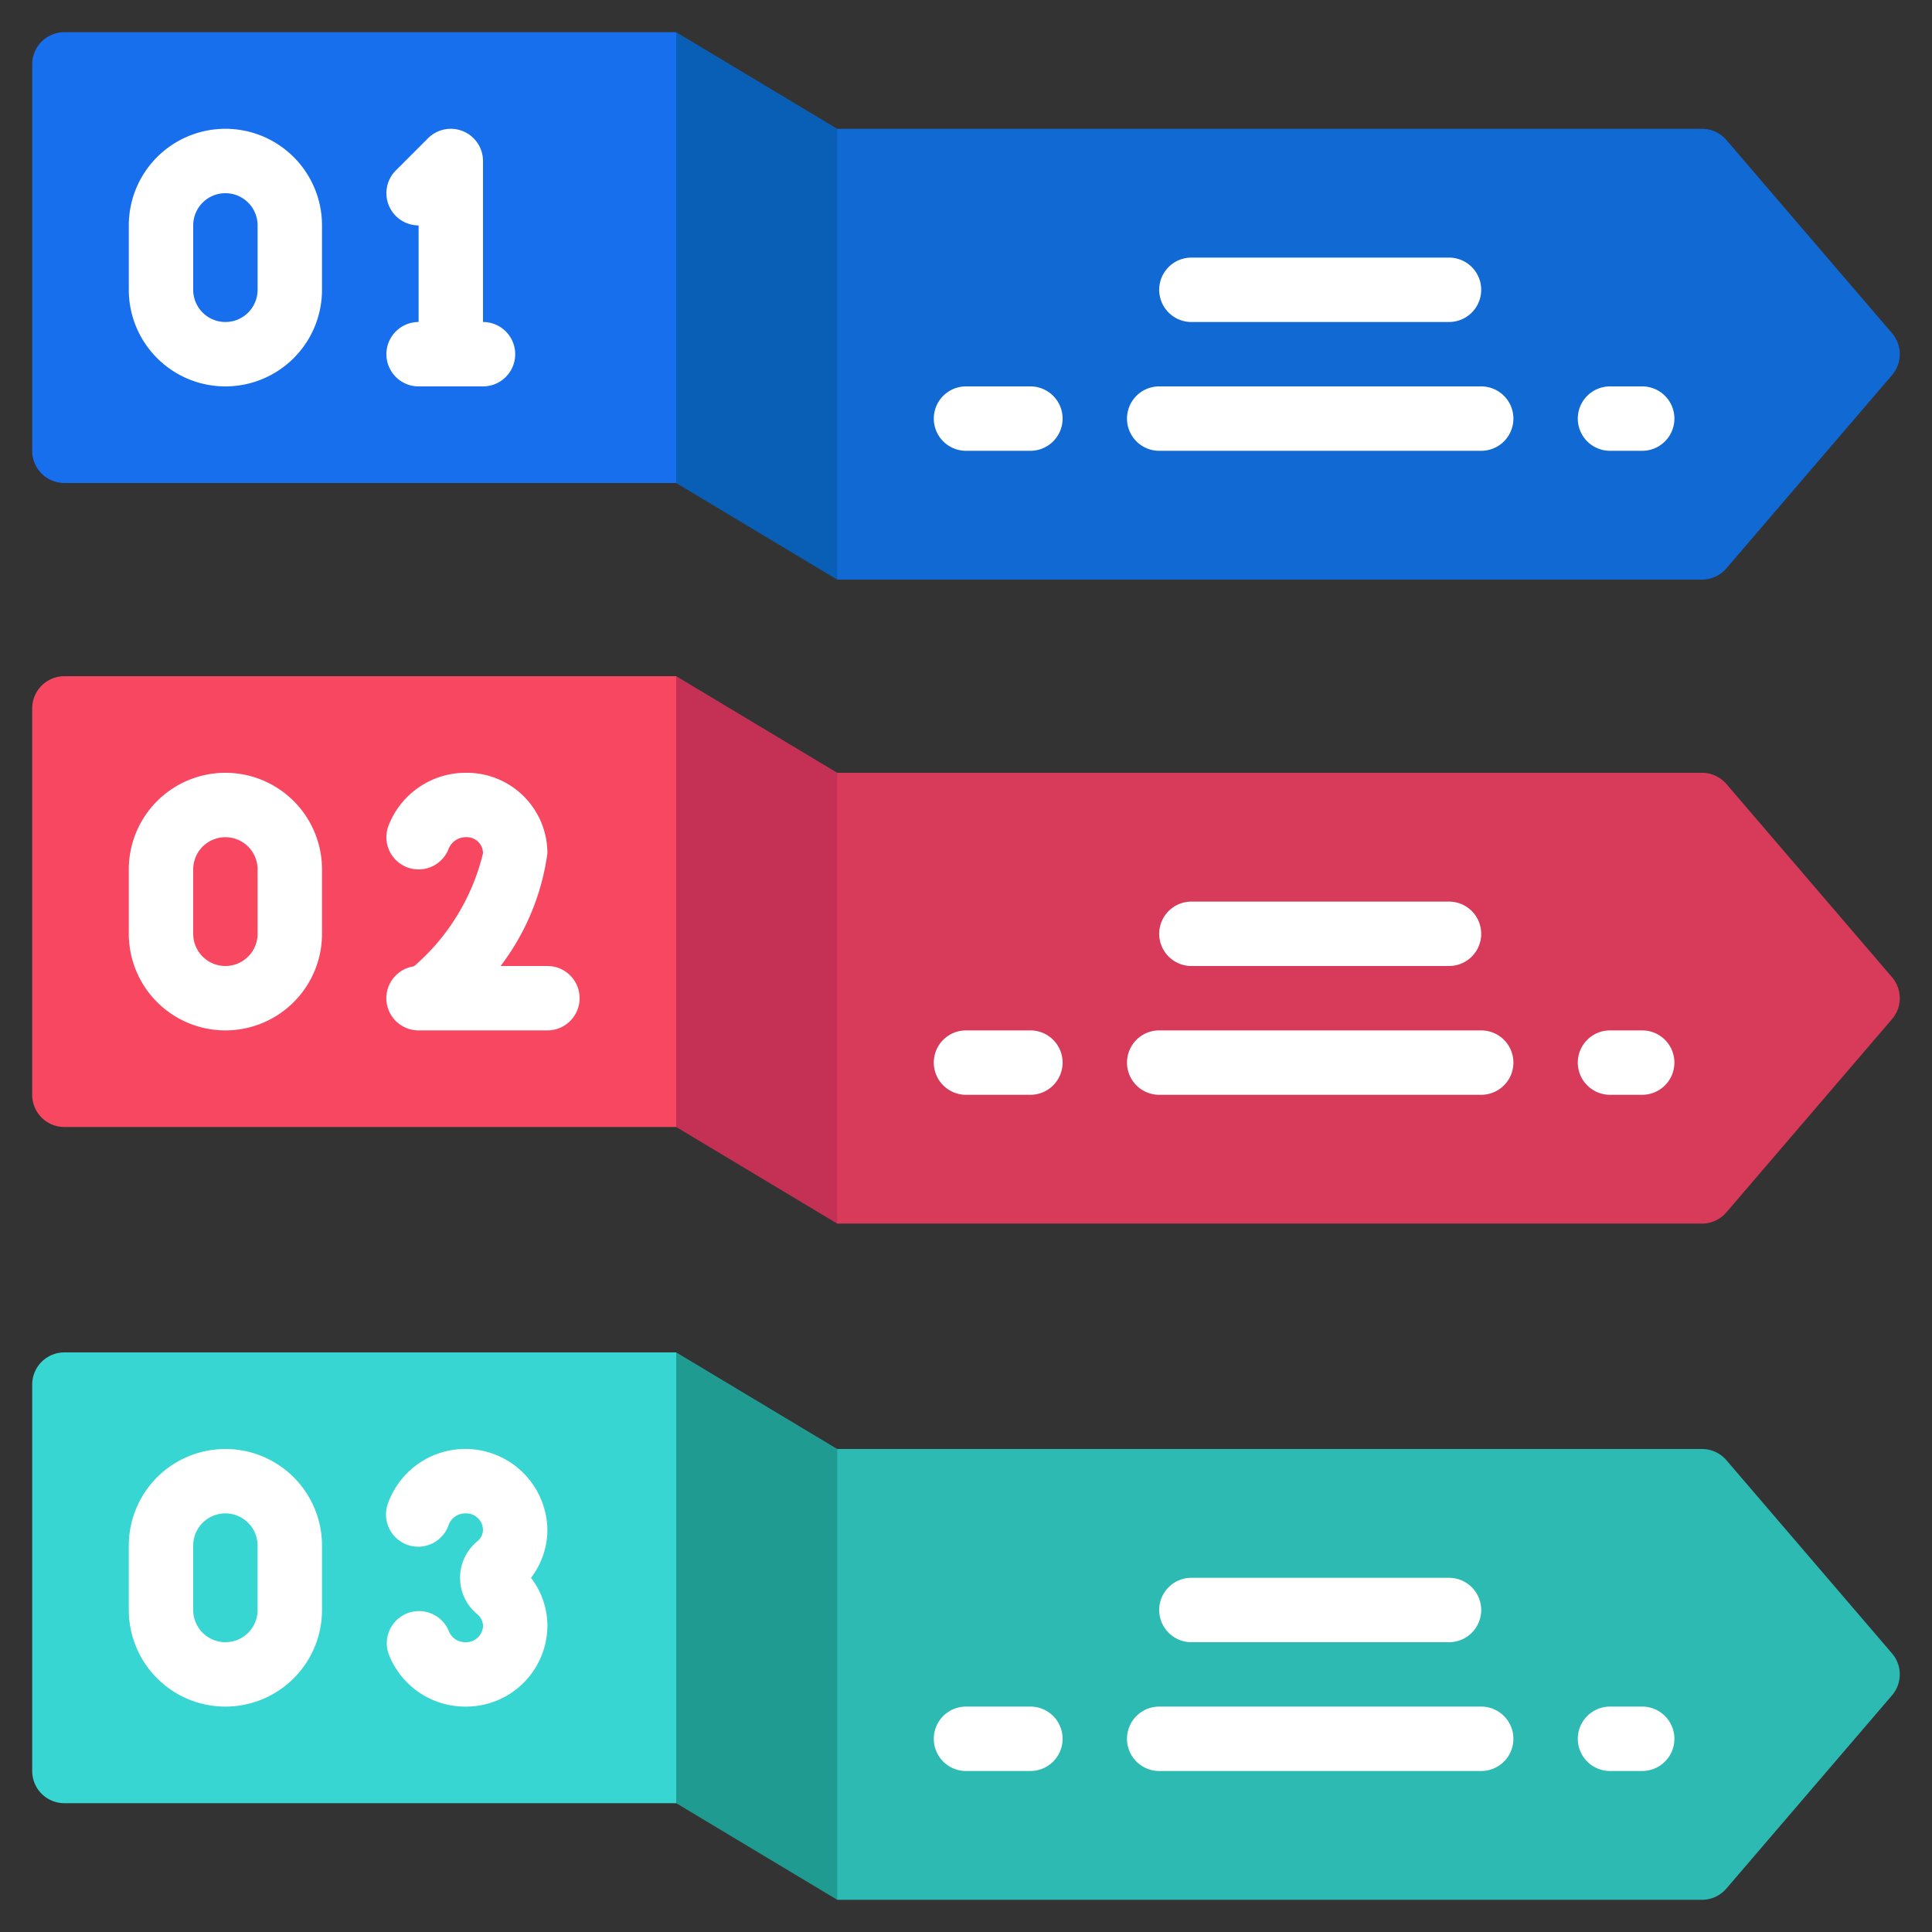 <svg id="Icons" height="512" viewBox="0 0 60 60" width="512" xmlns="http://www.w3.org/2000/svg"><rect x="0" y="0" width="60" height="60" fill="#333333" stroke="none"/><path d="m21 56 5 3 1-1v-12l-1-1-5-3-1 1v12z" fill="#1f9b92"/><path d="m2 42h19a0 0 0 0 1 0 0v14a0 0 0 0 1 0 0h-19a1 1 0 0 1 -1-1v-12a1 1 0 0 1 1-1z" fill="#38d6d2"/><path d="m52.857 59h-26.857v-14h26.857a1 1 0 0 1 .759.349l5.143 6a1 1 0 0 1 0 1.3l-5.143 6a1 1 0 0 1 -.759.351z" fill="#2dbab3"/><path d="m21 35 5 3 1-1v-12l-1-1-5-3-1 1v12z" fill="#c43155"/><path d="m2 21h19a0 0 0 0 1 0 0v14a0 0 0 0 1 0 0h-19a1 1 0 0 1 -1-1v-12a1 1 0 0 1 1-1z" fill="#f84861"/><path d="m52.857 38h-26.857v-14h26.857a1 1 0 0 1 .759.349l5.143 6a1 1 0 0 1 0 1.3l-5.143 6a1 1 0 0 1 -.759.351z" fill="#d83a59"/><path d="m21 15 5 3 1-1v-12l-1-1-5-3-1 1v12z" fill="#095fb5"/><path d="m2 1h19a0 0 0 0 1 0 0v14a0 0 0 0 1 0 0h-19a1 1 0 0 1 -1-1v-12a1 1 0 0 1 1-1z" fill="#186fee"/><path d="m52.857 18h-26.857v-14h26.857a1 1 0 0 1 .759.349l5.143 6a1 1 0 0 1 0 1.3l-5.143 6a1 1 0 0 1 -.759.351z" fill="#1169d3"/><g fill="#fff"><path d="m7 53a3 3 0 0 1 -3-3v-2a3 3 0 0 1 6 0v2a3 3 0 0 1 -3 3zm0-6a1 1 0 0 0 -1 1v2a1 1 0 0 0 2 0v-2a1 1 0 0 0 -1-1z"/><path d="m7 4a3 3 0 0 0 -3 3v2a3 3 0 0 0 6 0v-2a3 3 0 0 0 -3-3zm1 5a1 1 0 0 1 -2 0v-2a1 1 0 0 1 2 0z"/><path d="m12 11a1 1 0 0 0 1 1h2a1 1 0 0 0 0-2v-5a1 1 0 0 0 -1.707-.707l-1 1a1 1 0 0 0 .707 1.707v3a1 1 0 0 0 -1 1z"/><path d="m7 24a3 3 0 0 0 -3 3v2a3 3 0 0 0 6 0v-2a3 3 0 0 0 -3-3zm1 5a1 1 0 0 1 -2 0v-2a1 1 0 0 1 2 0z"/><path d="m17 30h-1.454a7.428 7.428 0 0 0 1.454-3.5 2.5 2.5 0 0 0 -2.5-2.5 2.567 2.567 0 0 0 -2.42 1.607 1 1 0 1 0 1.84.786.578.578 0 0 1 .58-.393.5.5 0 0 1 .5.5 6.732 6.732 0 0 1 -2.143 3.51 1 1 0 0 0 .143 1.99h4a1 1 0 0 0 0-2z"/><path d="m14.456 53a2.545 2.545 0 0 1 -2.395-1.658 1 1 0 0 1 1.878-.684.545.545 0 0 0 .517.342.524.524 0 0 0 .544-.5.48.48 0 0 0 -.183-.373 1.465 1.465 0 0 1 0-2.254.48.48 0 0 0 .183-.373.524.524 0 0 0 -.544-.5.545.545 0 0 0 -.517.342 1 1 0 1 1 -1.878-.684 2.55 2.55 0 0 1 4.939.842 2.463 2.463 0 0 1 -.509 1.5 2.463 2.463 0 0 1 .509 1.5 2.525 2.525 0 0 1 -2.544 2.5z"/><path d="m45 10h-8a1 1 0 0 1 0-2h8a1 1 0 0 1 0 2z"/><path d="m51 14h-1a1 1 0 0 1 0-2h1a1 1 0 0 1 0 2z"/><path d="m46 14h-10a1 1 0 0 1 0-2h10a1 1 0 0 1 0 2z"/><path d="m32 14h-2a1 1 0 0 1 0-2h2a1 1 0 0 1 0 2z"/><path d="m45 30h-8a1 1 0 0 1 0-2h8a1 1 0 0 1 0 2z"/><path d="m51 34h-1a1 1 0 0 1 0-2h1a1 1 0 0 1 0 2z"/><path d="m46 34h-10a1 1 0 0 1 0-2h10a1 1 0 0 1 0 2z"/><path d="m32 34h-2a1 1 0 0 1 0-2h2a1 1 0 0 1 0 2z"/><path d="m45 51h-8a1 1 0 0 1 0-2h8a1 1 0 0 1 0 2z"/><path d="m51 55h-1a1 1 0 0 1 0-2h1a1 1 0 0 1 0 2z"/><path d="m46 55h-10a1 1 0 0 1 0-2h10a1 1 0 0 1 0 2z"/><path d="m32 55h-2a1 1 0 0 1 0-2h2a1 1 0 0 1 0 2z"/></g></svg>